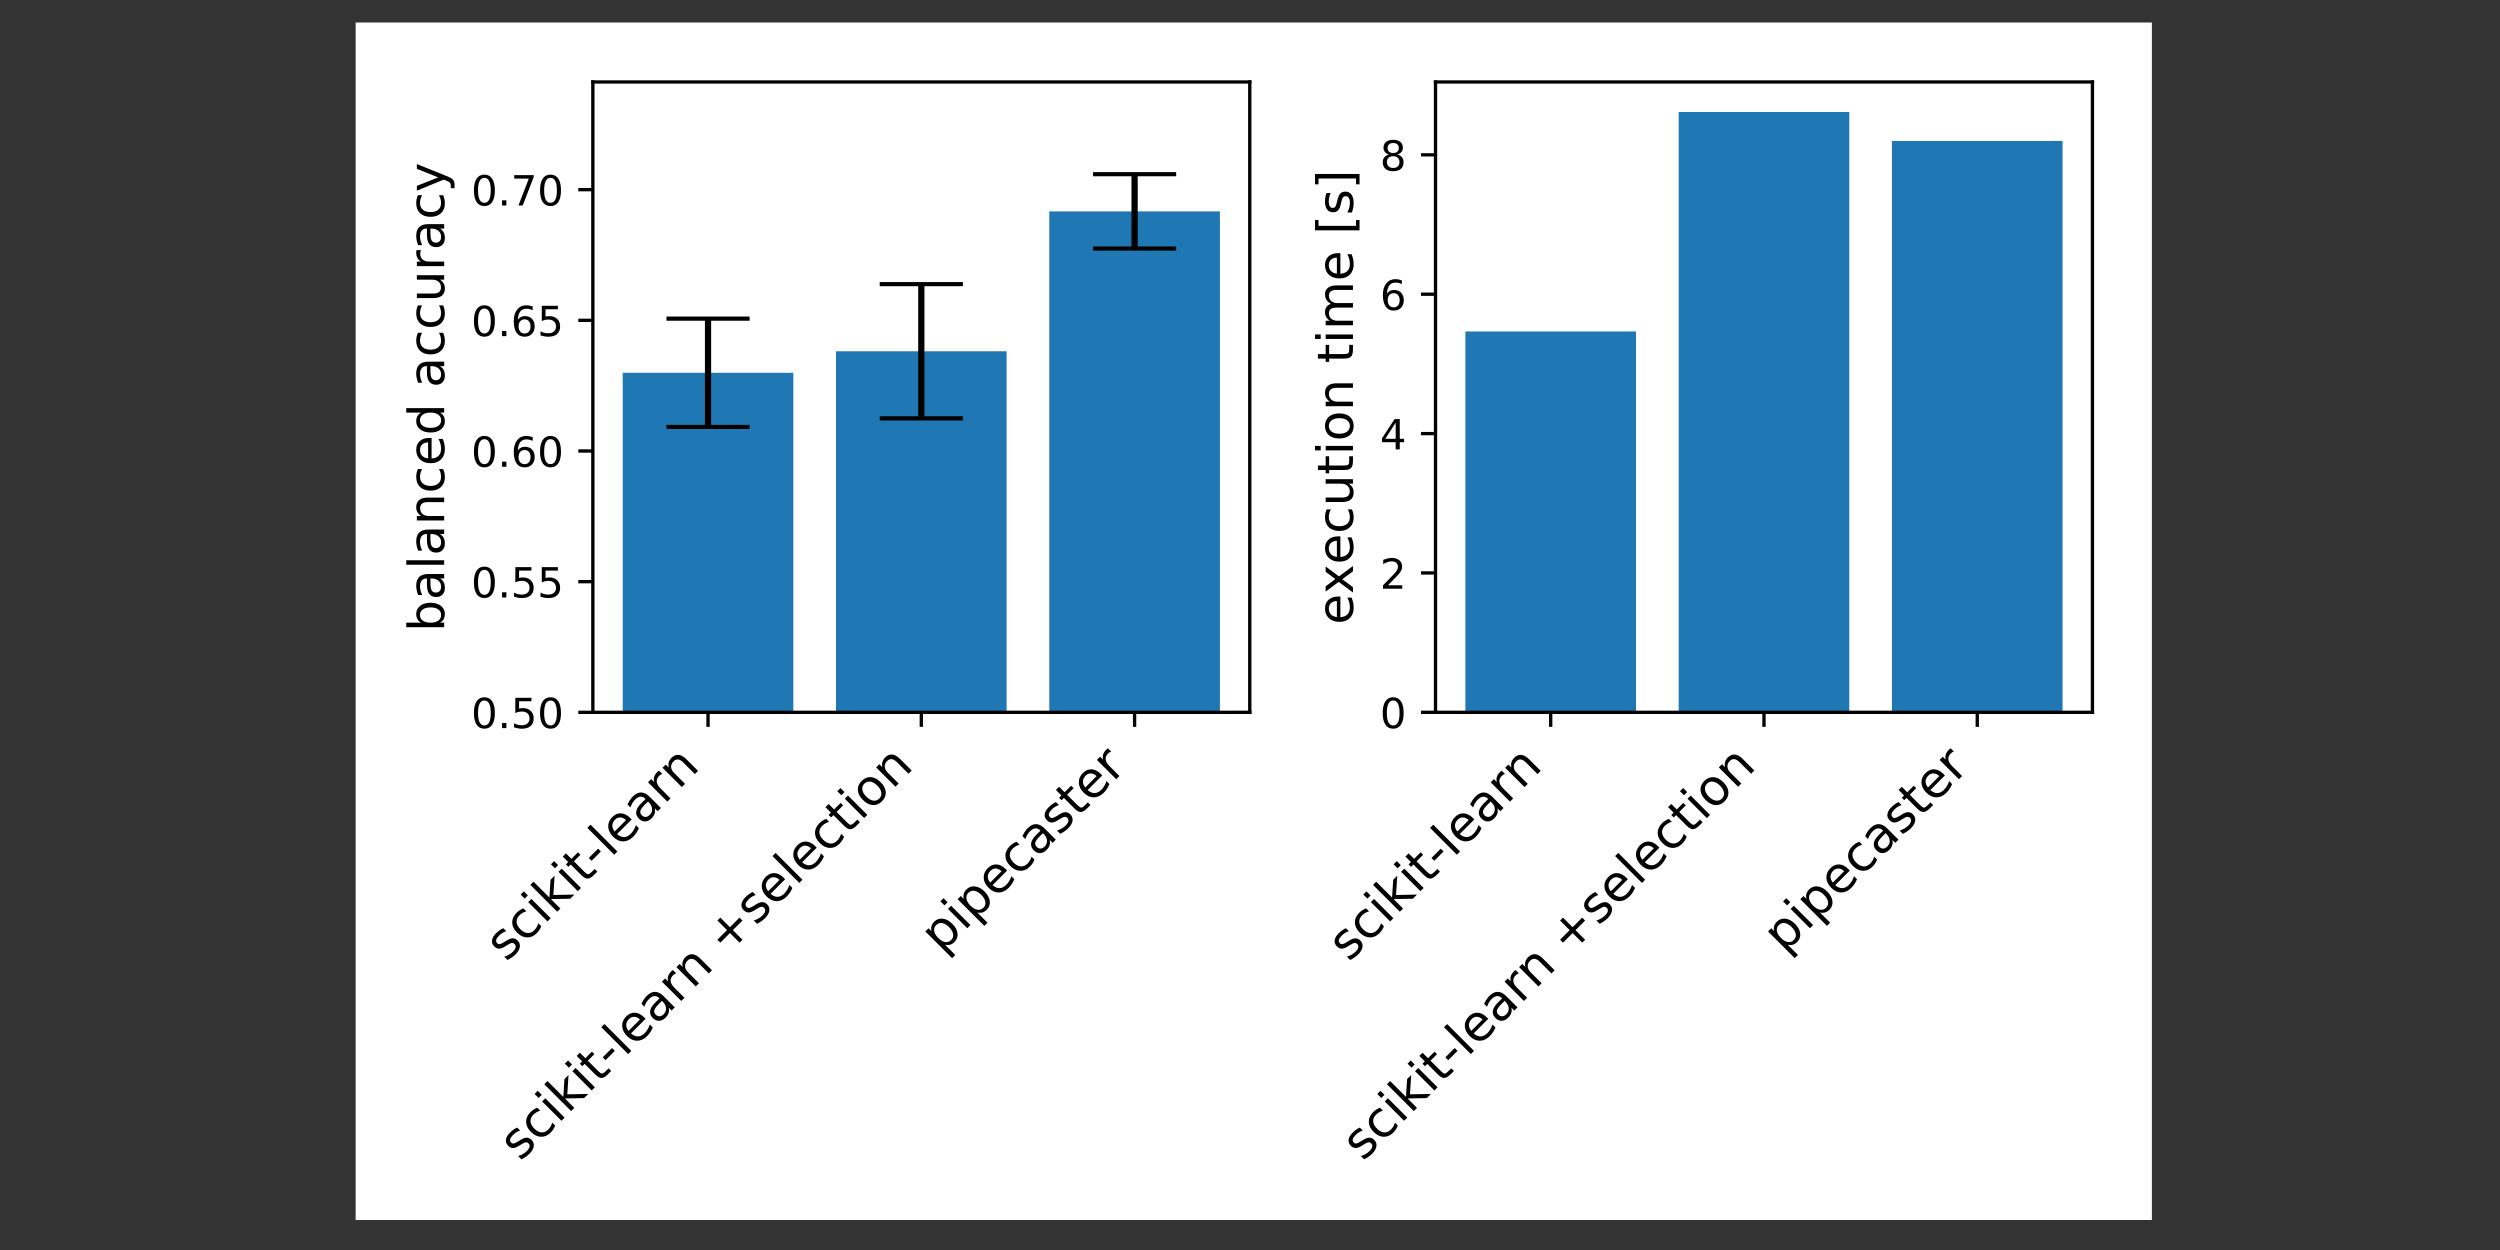 <?xml version="1.0" encoding="UTF-8" standalone="no"?>
<svg
   xmlns:dc="http://purl.org/dc/elements/1.1/"
   xmlns:cc="http://creativecommons.org/ns#"
   xmlns:rdf="http://www.w3.org/1999/02/22-rdf-syntax-ns#"
   xmlns:svg="http://www.w3.org/2000/svg"
   xmlns="http://www.w3.org/2000/svg"
   xmlns:xlink="http://www.w3.org/1999/xlink"
   xmlns:sodipodi="http://sodipodi.sourceforge.net/DTD/sodipodi-0.dtd"
   xmlns:inkscape="http://www.inkscape.org/namespaces/inkscape"
   height="2in"
   version="1.1"
   viewBox="0 0 288 144"
   width="4in"
   id="svg5207"
   sodipodi:docname="performance_comparison.svg"
   inkscape:version="1.0.2 (e86c8708, 2021-01-15)">
  <rect x="0" y="0" width="288" height="144" fill="#333333" stroke="none"/>
  <sodipodi:namedview
     pagecolor="#ffffff"
     bordercolor="#666666"
     borderopacity="1"
     objecttolerance="10"
     gridtolerance="10"
     guidetolerance="10"
     inkscape:pageopacity="0"
     inkscape:pageshadow="2"
     inkscape:window-width="1652"
     inkscape:window-height="757"
     id="namedview5209"
     showgrid="false"
     units="in"
     inkscape:document-units="in"
     inkscape:zoom="1.4461806"
     inkscape:cx="288"
     inkscape:cy="192"
     inkscape:window-x="0"
     inkscape:window-y="23"
     inkscape:window-maximized="0"
     inkscape:current-layer="svg5207" />
  <defs
     id="defs4602">
    <style
       type="text/css"
       id="style4600">
*{stroke-linecap:butt;stroke-linejoin:round;}
  </style>
  </defs>
  <g
     id="figure_1"
     transform="matrix(0.479,0,0,0.479,40.97,2.593)">
    <g
       id="patch_1">
      <path
         d="M 0,288 H 432 V 0 H 0 Z"
         style="fill:#ffffff"
         id="path4604" />
    </g>
    <g
       id="axes_1">
      <g
         id="patch_2">
        <path
           d="M 57.05,165.902 H 215.037 V 14.3 H 57.05 Z"
           style="fill:#ffffff"
           id="path4607" />
      </g>
      <g
         id="patch_3">
        <path
           clip-path="url(#p3adee98c08)"
           d="m 64.231,480.147 h 41.036 V 84.238 H 64.231 Z"
           style="fill:#1f77b4"
           id="path4610" />
      </g>
      <g
         id="patch_4">
        <path
           clip-path="url(#p3adee98c08)"
           d="m 115.526,480.147 h 41.036 V 79.061 h -41.036 z"
           style="fill:#1f77b4"
           id="path4613" />
      </g>
      <g
         id="patch_5">
        <path
           clip-path="url(#p3adee98c08)"
           d="m 166.821,480.147 h 41.036 V 45.421 h -41.036 z"
           style="fill:#1f77b4"
           id="path4616" />
      </g>
      <g
         id="matplotlib.axis_1">
        <g
           id="xtick_1">
          <g
             id="line2d_1">
            <defs
               id="defs4620">
              <path
                 d="M 0,0 V 3.5"
                 id="ma975ae0f17"
                 style="stroke:#000000;stroke-width:0.8" />
            </defs>
            <g
               id="g4624">
              <use
                 style="stroke:#000000;stroke-width:0.8"
                 x="84.749"
                 xlink:href="#ma975ae0f17"
                 y="165.902"
                 id="use4622"
                 width="100%"
                 height="100%" />
            </g>
          </g>
          <g
             id="text_1">
            <!-- scikit-learn -->
            <defs
               id="defs4638">
              <path
                 d="m 44.281,53.078 v -8.5 Q 40.484,46.531 36.375,47.5 q -4.094,0.984 -8.5,0.984 -6.688,0 -10.031,-2.047 Q 14.5,44.391 14.5,40.281 q 0,-3.125 2.391,-4.906 2.391,-1.781 9.625,-3.391 l 3.078,-0.688 Q 39.156,29.25 43.188,25.516 47.219,21.781 47.219,15.094 q 0,-7.625 -6.031,-12.078 -6.031,-4.438 -16.578,-4.438 -4.391,0 -9.156,0.859 Q 10.688,0.297 5.422,2 v 9.281 q 4.984,-2.594 9.812,-3.891 4.828,-1.281 9.578,-1.281 6.344,0 9.75,2.172 3.422,2.172 3.422,6.125 0,3.656 -2.469,5.609 -2.453,1.953 -10.812,3.766 l -3.125,0.734 q -8.344,1.75 -12.062,5.391 -3.703,3.641 -3.703,9.984 0,7.719 5.469,11.906 Q 16.75,56 26.812,56 q 4.969,0 9.359,-0.734 4.406,-0.719 8.109,-2.188 z"
                 id="DejaVuSans-115" />
              <path
                 d="M 48.781,52.594 V 44.188 q -3.812,2.109 -7.641,3.156 -3.828,1.047 -7.734,1.047 -8.75,0 -13.594,-5.547 -4.828,-5.531 -4.828,-15.547 0,-10.016 4.828,-15.562 4.844,-5.531 13.594,-5.531 3.906,0 7.734,1.047 3.828,1.047 7.641,3.156 v -8.312 q -3.766,-1.75 -7.797,-2.625 -4.016,-0.891 -8.562,-0.891 -12.359,0 -19.641,7.766 -7.266,7.766 -7.266,20.953 0,13.375 7.344,21.031 Q 20.219,56 33.016,56 q 4.141,0 8.094,-0.859 3.953,-0.844 7.672,-2.547 z"
                 id="DejaVuSans-99" />
              <path
                 d="M 9.422,54.688 H 18.406 V 0 H 9.422 Z m 0,21.297 H 18.406 V 64.594 H 9.422 Z"
                 id="DejaVuSans-105" />
              <path
                 d="m 9.078,75.984 h 9.031 v -44.875 l 26.812,23.578 h 11.469 l -29,-25.578 L 57.625,0 H 45.906 L 18.109,26.703 V 0 h -9.031 z"
                 id="DejaVuSans-107" />
              <path
                 d="M 18.312,70.219 V 54.688 h 18.5 v -6.984 h -18.5 v -29.688 q 0,-6.688 1.828,-8.594 1.828,-1.906 7.453,-1.906 H 36.812 V 0 H 27.594 Q 17.188,0 13.234,3.875 9.281,7.766 9.281,18.016 v 29.688 H 2.688 V 54.688 h 6.594 v 15.531 z"
                 id="DejaVuSans-116" />
              <path
                 d="m 4.891,31.391 h 26.312 v -8 h -26.312 z"
                 id="DejaVuSans-45" />
              <path
                 d="M 9.422,75.984 H 18.406 V 0 H 9.422 Z"
                 id="DejaVuSans-108" />
              <path
                 d="m 56.203,29.594 v -4.391 h -41.312 q 0.594,-9.281 5.594,-14.141 5,-4.859 13.938,-4.859 5.172,0 10.031,1.266 4.859,1.266 9.656,3.812 v -8.5 q -4.844,-2.047 -9.922,-3.125 -5.078,-1.078 -10.297,-1.078 -13.094,0 -20.734,7.609 -7.641,7.625 -7.641,20.625 0,13.422 7.25,21.297 Q 20.016,56 32.328,56 q 11.031,0 17.453,-7.109 6.422,-7.094 6.422,-19.297 z m -8.984,2.641 q -0.094,7.359 -4.125,11.75 -4.031,4.406 -10.672,4.406 -7.516,0 -12.031,-4.25 -4.516,-4.25 -5.203,-11.969 z"
                 id="DejaVuSans-101" />
              <path
                 d="m 34.281,27.484 q -10.891,0 -15.094,-2.484 -4.203,-2.484 -4.203,-8.5 0,-4.781 3.156,-7.594 3.156,-2.797 8.562,-2.797 7.484,0 12,5.297 4.516,5.297 4.516,14.078 v 2 z m 17.922,3.719 V 0 H 43.219 v 8.297 q -3.078,-4.969 -7.672,-7.344 -4.594,-2.375 -11.234,-2.375 -8.391,0 -13.359,4.719 Q 6,8.016 6,15.922 q 0,9.219 6.172,13.906 6.188,4.688 18.438,4.688 H 43.219 v 0.891 q 0,6.203 -4.078,9.594 -4.078,3.391 -11.453,3.391 -4.688,0 -9.141,-1.125 -4.438,-1.125 -8.531,-3.375 v 8.312 q 4.922,1.906 9.562,2.844 Q 24.219,56 28.609,56 q 11.875,0 17.734,-6.156 5.859,-6.141 5.859,-18.641 z"
                 id="DejaVuSans-97" />
              <path
                 d="m 41.109,46.297 q -1.516,0.875 -3.297,1.281 Q 36.031,48 33.891,48 26.266,48 22.188,43.047 18.109,38.094 18.109,28.812 V 0 h -9.031 v 54.688 h 9.031 v -8.5 q 2.844,4.984 7.375,7.391 Q 30.031,56 36.531,56 q 0.922,0 2.047,-0.125 1.125,-0.109 2.484,-0.359 z"
                 id="DejaVuSans-114" />
              <path
                 d="M 54.891,33.016 V 0 H 45.906 v 32.719 q 0,7.766 -3.031,11.609 -3.031,3.859 -9.078,3.859 -7.281,0 -11.484,-4.641 -4.203,-4.625 -4.203,-12.641 V 0 h -9.031 v 54.688 h 9.031 v -8.5 q 3.234,4.938 7.594,7.375 4.375,2.438 10.094,2.438 9.422,0 14.25,-5.828 4.844,-5.828 4.844,-17.156 z"
                 id="DejaVuSans-110" />
            </defs>
            <g
               transform="matrix(0.085,-0.085,-0.085,-0.085,36.24,226.094)"
               id="g4664">
              <use
                 xlink:href="#DejaVuSans-115"
                 id="use4640"
                 x="0"
                 y="0"
                 width="100%"
                 height="100%" />
              <use
                 x="52.1"
                 xlink:href="#DejaVuSans-99"
                 id="use4642"
                 y="0"
                 width="100%"
                 height="100%" />
              <use
                 x="107.08"
                 xlink:href="#DejaVuSans-105"
                 id="use4644"
                 y="0"
                 width="100%"
                 height="100%" />
              <use
                 x="134.863"
                 xlink:href="#DejaVuSans-107"
                 id="use4646"
                 y="0"
                 width="100%"
                 height="100%" />
              <use
                 x="192.773"
                 xlink:href="#DejaVuSans-105"
                 id="use4648"
                 y="0"
                 width="100%"
                 height="100%" />
              <use
                 x="220.557"
                 xlink:href="#DejaVuSans-116"
                 id="use4650"
                 y="0"
                 width="100%"
                 height="100%" />
              <use
                 x="259.766"
                 xlink:href="#DejaVuSans-45"
                 id="use4652"
                 y="0"
                 width="100%"
                 height="100%" />
              <use
                 x="295.85"
                 xlink:href="#DejaVuSans-108"
                 id="use4654"
                 y="0"
                 width="100%"
                 height="100%" />
              <use
                 x="323.633"
                 xlink:href="#DejaVuSans-101"
                 id="use4656"
                 y="0"
                 width="100%"
                 height="100%" />
              <use
                 x="385.156"
                 xlink:href="#DejaVuSans-97"
                 id="use4658"
                 y="0"
                 width="100%"
                 height="100%" />
              <use
                 x="446.436"
                 xlink:href="#DejaVuSans-114"
                 id="use4660"
                 y="0"
                 width="100%"
                 height="100%" />
              <use
                 x="487.533"
                 xlink:href="#DejaVuSans-110"
                 id="use4662"
                 y="0"
                 width="100%"
                 height="100%" />
            </g>
          </g>
        </g>
        <g
           id="xtick_2">
          <g
             id="line2d_2">
            <g
               id="g4670">
              <use
                 style="stroke:#000000;stroke-width:0.8"
                 x="136.044"
                 xlink:href="#ma975ae0f17"
                 y="165.902"
                 id="use4668"
                 width="100%"
                 height="100%" />
            </g>
          </g>
          <g
             id="text_2">
            <!-- scikit-learn +selection -->
            <defs
               id="defs4676">
              <path
                 id="DejaVuSans-32"
                 d="" />
              <path
                 d="M 46,62.703 V 35.5 H 73.188 V 27.203 H 46 V 0 H 37.797 V 27.203 H 10.594 V 35.5 h 27.203 v 27.203 z"
                 id="DejaVuSans-43" />
              <path
                 d="m 30.609,48.391 q -7.219,0 -11.422,-5.641 -4.203,-5.641 -4.203,-15.453 0,-9.812 4.172,-15.453 4.188,-5.641 11.453,-5.641 7.188,0 11.375,5.656 4.203,5.672 4.203,15.438 0,9.719 -4.203,15.406 -4.188,5.688 -11.375,5.688 z m 0,7.609 q 11.719,0 18.406,-7.625 6.703,-7.609 6.703,-21.078 0,-13.422 -6.703,-21.078 -6.688,-7.641 -18.406,-7.641 -11.766,0 -18.438,7.641 -6.656,7.656 -6.656,21.078 0,13.469 6.656,21.078 Q 18.844,56 30.609,56 Z"
                 id="DejaVuSans-111" />
            </defs>
            <g
               transform="matrix(0.085,-0.085,-0.085,-0.085,39.589,274.04)"
               id="g4724">
              <use
                 xlink:href="#DejaVuSans-115"
                 id="use4678"
                 x="0"
                 y="0"
                 width="100%"
                 height="100%" />
              <use
                 x="52.1"
                 xlink:href="#DejaVuSans-99"
                 id="use4680"
                 y="0"
                 width="100%"
                 height="100%" />
              <use
                 x="107.08"
                 xlink:href="#DejaVuSans-105"
                 id="use4682"
                 y="0"
                 width="100%"
                 height="100%" />
              <use
                 x="134.863"
                 xlink:href="#DejaVuSans-107"
                 id="use4684"
                 y="0"
                 width="100%"
                 height="100%" />
              <use
                 x="192.773"
                 xlink:href="#DejaVuSans-105"
                 id="use4686"
                 y="0"
                 width="100%"
                 height="100%" />
              <use
                 x="220.557"
                 xlink:href="#DejaVuSans-116"
                 id="use4688"
                 y="0"
                 width="100%"
                 height="100%" />
              <use
                 x="259.766"
                 xlink:href="#DejaVuSans-45"
                 id="use4690"
                 y="0"
                 width="100%"
                 height="100%" />
              <use
                 x="295.85"
                 xlink:href="#DejaVuSans-108"
                 id="use4692"
                 y="0"
                 width="100%"
                 height="100%" />
              <use
                 x="323.633"
                 xlink:href="#DejaVuSans-101"
                 id="use4694"
                 y="0"
                 width="100%"
                 height="100%" />
              <use
                 x="385.156"
                 xlink:href="#DejaVuSans-97"
                 id="use4696"
                 y="0"
                 width="100%"
                 height="100%" />
              <use
                 x="446.436"
                 xlink:href="#DejaVuSans-114"
                 id="use4698"
                 y="0"
                 width="100%"
                 height="100%" />
              <use
                 x="487.533"
                 xlink:href="#DejaVuSans-110"
                 id="use4700"
                 y="0"
                 width="100%"
                 height="100%" />
              <use
                 x="550.912"
                 xlink:href="#DejaVuSans-32"
                 id="use4702"
                 y="0"
                 width="100%"
                 height="100%" />
              <use
                 x="582.699"
                 xlink:href="#DejaVuSans-43"
                 id="use4704"
                 y="0"
                 width="100%"
                 height="100%" />
              <use
                 x="666.488"
                 xlink:href="#DejaVuSans-115"
                 id="use4706"
                 y="0"
                 width="100%"
                 height="100%" />
              <use
                 x="718.588"
                 xlink:href="#DejaVuSans-101"
                 id="use4708"
                 y="0"
                 width="100%"
                 height="100%" />
              <use
                 x="780.111"
                 xlink:href="#DejaVuSans-108"
                 id="use4710"
                 y="0"
                 width="100%"
                 height="100%" />
              <use
                 x="807.895"
                 xlink:href="#DejaVuSans-101"
                 id="use4712"
                 y="0"
                 width="100%"
                 height="100%" />
              <use
                 x="869.418"
                 xlink:href="#DejaVuSans-99"
                 id="use4714"
                 y="0"
                 width="100%"
                 height="100%" />
              <use
                 x="924.398"
                 xlink:href="#DejaVuSans-116"
                 id="use4716"
                 y="0"
                 width="100%"
                 height="100%" />
              <use
                 x="963.607"
                 xlink:href="#DejaVuSans-105"
                 id="use4718"
                 y="0"
                 width="100%"
                 height="100%" />
              <use
                 x="991.391"
                 xlink:href="#DejaVuSans-111"
                 id="use4720"
                 y="0"
                 width="100%"
                 height="100%" />
              <use
                 x="1052.572"
                 xlink:href="#DejaVuSans-110"
                 id="use4722"
                 y="0"
                 width="100%"
                 height="100%" />
            </g>
          </g>
        </g>
        <g
           id="xtick_3">
          <g
             id="line2d_3">
            <g
               id="g4730">
              <use
                 style="stroke:#000000;stroke-width:0.8"
                 x="187.338"
                 xlink:href="#ma975ae0f17"
                 y="165.902"
                 id="use4728"
                 width="100%"
                 height="100%" />
            </g>
          </g>
          <g
             id="text_3">
            <!-- pipecaster -->
            <defs
               id="defs4734">
              <path
                 d="m 18.109,8.203 v -29 H 9.078 V 54.688 h 9.031 v -8.297 q 2.844,4.875 7.156,7.234 Q 29.594,56 35.594,56 q 9.969,0 16.188,-7.906 6.234,-7.906 6.234,-20.797 0,-12.891 -6.234,-20.812 -6.219,-7.906 -16.188,-7.906 -6,0 -10.328,2.375 -4.312,2.375 -7.156,7.25 z M 48.688,27.297 q 0,9.906 -4.078,15.547 -4.078,5.641 -11.203,5.641 -7.141,0 -11.219,-5.641 -4.078,-5.641 -4.078,-15.547 0,-9.906 4.078,-15.547 4.078,-5.641 11.219,-5.641 7.125,0 11.203,5.641 4.078,5.641 4.078,15.547 z"
                 id="DejaVuSans-112" />
            </defs>
            <g
               transform="matrix(0.085,-0.085,-0.085,-0.085,140.9,224.023)"
               id="g4756">
              <use
                 xlink:href="#DejaVuSans-112"
                 id="use4736"
                 x="0"
                 y="0"
                 width="100%"
                 height="100%" />
              <use
                 x="63.477"
                 xlink:href="#DejaVuSans-105"
                 id="use4738"
                 y="0"
                 width="100%"
                 height="100%" />
              <use
                 x="91.26"
                 xlink:href="#DejaVuSans-112"
                 id="use4740"
                 y="0"
                 width="100%"
                 height="100%" />
              <use
                 x="154.736"
                 xlink:href="#DejaVuSans-101"
                 id="use4742"
                 y="0"
                 width="100%"
                 height="100%" />
              <use
                 x="216.26"
                 xlink:href="#DejaVuSans-99"
                 id="use4744"
                 y="0"
                 width="100%"
                 height="100%" />
              <use
                 x="271.24"
                 xlink:href="#DejaVuSans-97"
                 id="use4746"
                 y="0"
                 width="100%"
                 height="100%" />
              <use
                 x="332.52"
                 xlink:href="#DejaVuSans-115"
                 id="use4748"
                 y="0"
                 width="100%"
                 height="100%" />
              <use
                 x="384.619"
                 xlink:href="#DejaVuSans-116"
                 id="use4750"
                 y="0"
                 width="100%"
                 height="100%" />
              <use
                 x="423.828"
                 xlink:href="#DejaVuSans-101"
                 id="use4752"
                 y="0"
                 width="100%"
                 height="100%" />
              <use
                 x="485.352"
                 xlink:href="#DejaVuSans-114"
                 id="use4754"
                 y="0"
                 width="100%"
                 height="100%" />
            </g>
          </g>
        </g>
      </g>
      <g
         id="matplotlib.axis_2">
        <g
           id="ytick_1">
          <g
             id="line2d_4">
            <defs
               id="defs4762">
              <path
                 d="M 0,0 H -3.5"
                 id="m0a2420c4f1"
                 style="stroke:#000000;stroke-width:0.8" />
            </defs>
            <g
               id="g4766">
              <use
                 style="stroke:#000000;stroke-width:0.8"
                 x="57.05"
                 xlink:href="#m0a2420c4f1"
                 y="165.902"
                 id="use4764"
                 width="100%"
                 height="100%" />
            </g>
          </g>
          <g
             id="text_4">
            <!-- 0.50 -->
            <defs
               id="defs4772">
              <path
                 d="m 31.781,66.406 q -7.609,0 -11.453,-7.5 Q 16.5,51.422 16.5,36.375 q 0,-14.984 3.828,-22.484 3.844,-7.5 11.453,-7.5 7.672,0 11.5,7.5 3.844,7.5 3.844,22.484 0,15.047 -3.844,22.531 -3.828,7.5 -11.5,7.5 z m 0,7.812 q 12.266,0 18.734,-9.703 6.469,-9.688 6.469,-28.141 0,-18.406 -6.469,-28.109 -6.469,-9.688 -18.734,-9.688 -12.25,0 -18.719,9.688 Q 6.594,17.969 6.594,36.375 q 0,18.453 6.469,28.141 6.469,9.703 18.719,9.703 z"
                 id="DejaVuSans-48" />
              <path
                 d="M 10.688,12.406 H 21 V 0 H 10.688 Z"
                 id="DejaVuSans-46" />
              <path
                 d="m 10.797,72.906 h 38.719 v -8.312 h -29.688 V 46.734 q 2.141,0.734 4.281,1.094 2.156,0.359 4.312,0.359 Q 40.625,48.188 47.75,41.5 54.891,34.812 54.891,23.391 54.891,11.625 47.562,5.094 40.234,-1.422 26.906,-1.422 q -4.594,0 -9.359,0.781 -4.75,0.781 -9.828,2.344 V 11.625 q 4.391,-2.391 9.078,-3.562 4.688,-1.172 9.906,-1.172 8.453,0 13.375,4.438 4.938,4.438 4.938,12.062 0,7.609 -4.938,12.047 -4.922,4.453 -13.375,4.453 -3.953,0 -7.891,-0.875 -3.922,-0.875 -8.016,-2.734 z"
                 id="DejaVuSans-53" />
            </defs>
            <g
               transform="matrix(0.1,0,0,-0.1,27.784,169.701)"
               id="g4782">
              <use
                 xlink:href="#DejaVuSans-48"
                 id="use4774"
                 x="0"
                 y="0"
                 width="100%"
                 height="100%" />
              <use
                 x="63.623"
                 xlink:href="#DejaVuSans-46"
                 id="use4776"
                 y="0"
                 width="100%"
                 height="100%" />
              <use
                 x="95.41"
                 xlink:href="#DejaVuSans-53"
                 id="use4778"
                 y="0"
                 width="100%"
                 height="100%" />
              <use
                 x="159.033"
                 xlink:href="#DejaVuSans-48"
                 id="use4780"
                 y="0"
                 width="100%"
                 height="100%" />
            </g>
          </g>
        </g>
        <g
           id="ytick_2">
          <g
             id="line2d_5">
            <g
               id="g4788">
              <use
                 style="stroke:#000000;stroke-width:0.8"
                 x="57.05"
                 xlink:href="#m0a2420c4f1"
                 y="134.477"
                 id="use4786"
                 width="100%"
                 height="100%" />
            </g>
          </g>
          <g
             id="text_5">
            <!-- 0.55 -->
            <g
               transform="matrix(0.1,0,0,-0.1,27.784,138.276)"
               id="g4799">
              <use
                 xlink:href="#DejaVuSans-48"
                 id="use4791"
                 x="0"
                 y="0"
                 width="100%"
                 height="100%" />
              <use
                 x="63.623"
                 xlink:href="#DejaVuSans-46"
                 id="use4793"
                 y="0"
                 width="100%"
                 height="100%" />
              <use
                 x="95.41"
                 xlink:href="#DejaVuSans-53"
                 id="use4795"
                 y="0"
                 width="100%"
                 height="100%" />
              <use
                 x="159.033"
                 xlink:href="#DejaVuSans-53"
                 id="use4797"
                 y="0"
                 width="100%"
                 height="100%" />
            </g>
          </g>
        </g>
        <g
           id="ytick_3">
          <g
             id="line2d_6">
            <g
               id="g4805">
              <use
                 style="stroke:#000000;stroke-width:0.8"
                 x="57.05"
                 xlink:href="#m0a2420c4f1"
                 y="103.053"
                 id="use4803"
                 width="100%"
                 height="100%" />
            </g>
          </g>
          <g
             id="text_6">
            <!-- 0.60 -->
            <defs
               id="defs4809">
              <path
                 d="m 33.016,40.375 q -6.641,0 -10.531,-4.547 -3.875,-4.531 -3.875,-12.438 0,-7.859 3.875,-12.438 3.891,-4.562 10.531,-4.562 6.641,0 10.516,4.562 3.875,4.578 3.875,12.438 0,7.906 -3.875,12.438 Q 39.656,40.375 33.016,40.375 Z M 52.594,71.297 V 62.312 q -3.719,1.75 -7.5,2.672 -3.781,0.938 -7.5,0.938 -9.766,0 -14.922,-6.594 -5.141,-6.594 -5.875,-19.922 2.875,4.25 7.219,6.516 4.359,2.266 9.578,2.266 10.984,0 17.359,-6.672 6.375,-6.656 6.375,-18.125 0,-11.234 -6.641,-18.031 -6.641,-6.781 -17.672,-6.781 -12.656,0 -19.344,9.688 -6.688,9.703 -6.688,28.109 0,17.281 8.203,27.562 8.203,10.281 22.016,10.281 3.719,0 7.5,-0.734 3.781,-0.734 7.891,-2.188 z"
                 id="DejaVuSans-54" />
            </defs>
            <g
               transform="matrix(0.1,0,0,-0.1,27.784,106.852)"
               id="g4819">
              <use
                 xlink:href="#DejaVuSans-48"
                 id="use4811"
                 x="0"
                 y="0"
                 width="100%"
                 height="100%" />
              <use
                 x="63.623"
                 xlink:href="#DejaVuSans-46"
                 id="use4813"
                 y="0"
                 width="100%"
                 height="100%" />
              <use
                 x="95.41"
                 xlink:href="#DejaVuSans-54"
                 id="use4815"
                 y="0"
                 width="100%"
                 height="100%" />
              <use
                 x="159.033"
                 xlink:href="#DejaVuSans-48"
                 id="use4817"
                 y="0"
                 width="100%"
                 height="100%" />
            </g>
          </g>
        </g>
        <g
           id="ytick_4">
          <g
             id="line2d_7">
            <g
               id="g4825">
              <use
                 style="stroke:#000000;stroke-width:0.8"
                 x="57.05"
                 xlink:href="#m0a2420c4f1"
                 y="71.628"
                 id="use4823"
                 width="100%"
                 height="100%" />
            </g>
          </g>
          <g
             id="text_7">
            <!-- 0.65 -->
            <g
               transform="matrix(0.1,0,0,-0.1,27.784,75.428)"
               id="g4836">
              <use
                 xlink:href="#DejaVuSans-48"
                 id="use4828"
                 x="0"
                 y="0"
                 width="100%"
                 height="100%" />
              <use
                 x="63.623"
                 xlink:href="#DejaVuSans-46"
                 id="use4830"
                 y="0"
                 width="100%"
                 height="100%" />
              <use
                 x="95.41"
                 xlink:href="#DejaVuSans-54"
                 id="use4832"
                 y="0"
                 width="100%"
                 height="100%" />
              <use
                 x="159.033"
                 xlink:href="#DejaVuSans-53"
                 id="use4834"
                 y="0"
                 width="100%"
                 height="100%" />
            </g>
          </g>
        </g>
        <g
           id="ytick_5">
          <g
             id="line2d_8">
            <g
               id="g4842">
              <use
                 style="stroke:#000000;stroke-width:0.8"
                 x="57.05"
                 xlink:href="#m0a2420c4f1"
                 y="40.204"
                 id="use4840"
                 width="100%"
                 height="100%" />
            </g>
          </g>
          <g
             id="text_8">
            <!-- 0.70 -->
            <defs
               id="defs4846">
              <path
                 d="m 8.203,72.906 h 46.875 V 68.703 L 28.609,0 H 18.312 L 43.219,64.594 H 8.203 Z"
                 id="DejaVuSans-55" />
            </defs>
            <g
               transform="matrix(0.1,0,0,-0.1,27.784,44.003)"
               id="g4856">
              <use
                 xlink:href="#DejaVuSans-48"
                 id="use4848"
                 x="0"
                 y="0"
                 width="100%"
                 height="100%" />
              <use
                 x="63.623"
                 xlink:href="#DejaVuSans-46"
                 id="use4850"
                 y="0"
                 width="100%"
                 height="100%" />
              <use
                 x="95.41"
                 xlink:href="#DejaVuSans-55"
                 id="use4852"
                 y="0"
                 width="100%"
                 height="100%" />
              <use
                 x="159.033"
                 xlink:href="#DejaVuSans-48"
                 id="use4854"
                 y="0"
                 width="100%"
                 height="100%" />
            </g>
          </g>
        </g>
        <g
           id="text_9">
          <!-- balanced accuracy -->
          <defs
             id="defs4864">
            <path
               d="m 48.688,27.297 q 0,9.906 -4.078,15.547 -4.078,5.641 -11.203,5.641 -7.141,0 -11.219,-5.641 -4.078,-5.641 -4.078,-15.547 0,-9.906 4.078,-15.547 4.078,-5.641 11.219,-5.641 7.125,0 11.203,5.641 4.078,5.641 4.078,15.547 z m -30.578,19.094 q 2.844,4.875 7.156,7.234 Q 29.594,56 35.594,56 q 9.969,0 16.188,-7.906 6.234,-7.906 6.234,-20.797 0,-12.891 -6.234,-20.812 -6.219,-7.906 -16.188,-7.906 -6,0 -10.328,2.375 -4.312,2.375 -7.156,7.25 V 0 h -9.031 v 75.984 h 9.031 z"
               id="DejaVuSans-98" />
            <path
               d="m 45.406,46.391 v 29.594 h 8.984 V 0 H 45.406 v 8.203 q -2.828,-4.875 -7.156,-7.25 -4.312,-2.375 -10.375,-2.375 -9.906,0 -16.141,7.906 -6.219,7.922 -6.219,20.812 0,12.891 6.219,20.797 Q 17.969,56 27.875,56 q 6.062,0 10.375,-2.375 4.328,-2.359 7.156,-7.234 z M 14.797,27.297 q 0,-9.906 4.078,-15.547 4.078,-5.641 11.203,-5.641 7.125,0 11.219,5.641 4.109,5.641 4.109,15.547 0,9.906 -4.109,15.547 -4.094,5.641 -11.219,5.641 -7.125,0 -11.203,-5.641 -4.078,-5.641 -4.078,-15.547 z"
               id="DejaVuSans-100" />
            <path
               d="M 8.5,21.578 V 54.688 h 8.984 V 21.922 q 0,-7.766 3.016,-11.656 3.031,-3.875 9.094,-3.875 7.266,0 11.484,4.641 4.234,4.641 4.234,12.656 v 31 h 8.984 V 0 H 45.312 V 8.406 Q 42.047,3.422 37.719,1 33.406,-1.422 27.688,-1.422 18.266,-1.422 13.375,4.438 8.5,10.297 8.5,21.578 Z M 31.109,56 Z"
               id="DejaVuSans-117" />
            <path
               d="M 32.172,-5.078 Q 28.375,-14.844 24.75,-17.812 q -3.609,-2.984 -9.656,-2.984 h -7.188 v 7.516 h 5.281 q 3.703,0 5.75,1.766 2.062,1.75 4.547,8.297 L 25.094,0.875 2.984,54.688 H 12.5 L 29.594,11.922 46.688,54.688 h 9.516 z"
               id="DejaVuSans-121" />
          </defs>
          <g
             transform="matrix(0,-0.12,-0.12,0,21.289,146.511)"
             id="g4900">
            <use
               xlink:href="#DejaVuSans-98"
               id="use4866"
               x="0"
               y="0"
               width="100%"
               height="100%" />
            <use
               x="63.477"
               xlink:href="#DejaVuSans-97"
               id="use4868"
               y="0"
               width="100%"
               height="100%" />
            <use
               x="124.756"
               xlink:href="#DejaVuSans-108"
               id="use4870"
               y="0"
               width="100%"
               height="100%" />
            <use
               x="152.539"
               xlink:href="#DejaVuSans-97"
               id="use4872"
               y="0"
               width="100%"
               height="100%" />
            <use
               x="213.818"
               xlink:href="#DejaVuSans-110"
               id="use4874"
               y="0"
               width="100%"
               height="100%" />
            <use
               x="277.197"
               xlink:href="#DejaVuSans-99"
               id="use4876"
               y="0"
               width="100%"
               height="100%" />
            <use
               x="332.178"
               xlink:href="#DejaVuSans-101"
               id="use4878"
               y="0"
               width="100%"
               height="100%" />
            <use
               x="393.701"
               xlink:href="#DejaVuSans-100"
               id="use4880"
               y="0"
               width="100%"
               height="100%" />
            <use
               x="457.178"
               xlink:href="#DejaVuSans-32"
               id="use4882"
               y="0"
               width="100%"
               height="100%" />
            <use
               x="488.965"
               xlink:href="#DejaVuSans-97"
               id="use4884"
               y="0"
               width="100%"
               height="100%" />
            <use
               x="550.244"
               xlink:href="#DejaVuSans-99"
               id="use4886"
               y="0"
               width="100%"
               height="100%" />
            <use
               x="605.225"
               xlink:href="#DejaVuSans-99"
               id="use4888"
               y="0"
               width="100%"
               height="100%" />
            <use
               x="660.205"
               xlink:href="#DejaVuSans-117"
               id="use4890"
               y="0"
               width="100%"
               height="100%" />
            <use
               x="723.584"
               xlink:href="#DejaVuSans-114"
               id="use4892"
               y="0"
               width="100%"
               height="100%" />
            <use
               x="764.697"
               xlink:href="#DejaVuSans-97"
               id="use4894"
               y="0"
               width="100%"
               height="100%" />
            <use
               x="825.977"
               xlink:href="#DejaVuSans-99"
               id="use4896"
               y="0"
               width="100%"
               height="100%" />
            <use
               x="880.957"
               xlink:href="#DejaVuSans-121"
               id="use4898"
               y="0"
               width="100%"
               height="100%" />
          </g>
        </g>
      </g>
      <g
         id="LineCollection_1">
        <path
           clip-path="url(#p3adee98c08)"
           d="M 84.749,97.261 V 71.216"
           style="fill:none;stroke:#000000;stroke-width:1.5"
           id="path4904" />
        <path
           clip-path="url(#p3adee98c08)"
           d="M 136.044,95.202 V 62.92"
           style="fill:none;stroke:#000000;stroke-width:1.5"
           id="path4906" />
        <path
           clip-path="url(#p3adee98c08)"
           d="M 187.338,54.359 V 36.483"
           style="fill:none;stroke:#000000;stroke-width:1.5"
           id="path4908" />
      </g>
      <g
         id="line2d_9">
        <defs
           id="defs4912">
          <path
             d="M 10,0 H -10"
             id="mc28b54969d"
             style="stroke:#000000" />
        </defs>
        <g
           clip-path="url(#p3adee98c08)"
           id="g4920">
          <use
             style="stroke:#000000"
             x="84.749"
             xlink:href="#mc28b54969d"
             y="97.261"
             id="use4914"
             width="100%"
             height="100%" />
          <use
             style="stroke:#000000"
             x="136.044"
             xlink:href="#mc28b54969d"
             y="95.202"
             id="use4916"
             width="100%"
             height="100%" />
          <use
             style="stroke:#000000"
             x="187.338"
             xlink:href="#mc28b54969d"
             y="54.359"
             id="use4918"
             width="100%"
             height="100%" />
        </g>
      </g>
      <g
         id="line2d_10">
        <g
           clip-path="url(#p3adee98c08)"
           id="g4929">
          <use
             style="stroke:#000000"
             x="84.749"
             xlink:href="#mc28b54969d"
             y="71.216"
             id="use4923"
             width="100%"
             height="100%" />
          <use
             style="stroke:#000000"
             x="136.044"
             xlink:href="#mc28b54969d"
             y="62.92"
             id="use4925"
             width="100%"
             height="100%" />
          <use
             style="stroke:#000000"
             x="187.338"
             xlink:href="#mc28b54969d"
             y="36.483"
             id="use4927"
             width="100%"
             height="100%" />
        </g>
      </g>
      <g
         id="patch_6">
        <path
           d="M 57.05,165.902 V 14.3"
           style="fill:none;stroke:#000000;stroke-width:0.8;stroke-linecap:square;stroke-linejoin:miter"
           id="path4932" />
      </g>
      <g
         id="patch_7">
        <path
           d="M 215.037,165.902 V 14.3"
           style="fill:none;stroke:#000000;stroke-width:0.8;stroke-linecap:square;stroke-linejoin:miter"
           id="path4935" />
      </g>
      <g
         id="patch_8">
        <path
           d="M 57.05,165.902 H 215.037"
           style="fill:none;stroke:#000000;stroke-width:0.8;stroke-linecap:square;stroke-linejoin:miter"
           id="path4938" />
      </g>
      <g
         id="patch_9">
        <path
           d="M 57.05,14.3 H 215.037"
           style="fill:none;stroke:#000000;stroke-width:0.8;stroke-linecap:square;stroke-linejoin:miter"
           id="path4941" />
      </g>
    </g>
    <g
       id="axes_2">
      <g
         id="patch_10">
        <path
           d="M 259.712,165.902 H 417.7 V 14.3 H 259.712 Z"
           style="fill:#ffffff"
           id="path4945" />
      </g>
      <g
         id="patch_11">
        <path
           clip-path="url(#pdb3d226064)"
           d="m 266.894,165.902 h 41.036 V 74.312 h -41.036 z"
           style="fill:#1f77b4"
           id="path4948" />
      </g>
      <g
         id="patch_12">
        <path
           clip-path="url(#pdb3d226064)"
           d="m 318.188,165.902 h 41.036 V 21.519 h -41.036 z"
           style="fill:#1f77b4"
           id="path4951" />
      </g>
      <g
         id="patch_13">
        <path
           clip-path="url(#pdb3d226064)"
           d="m 369.483,165.902 h 41.036 V 28.478 h -41.036 z"
           style="fill:#1f77b4"
           id="path4954" />
      </g>
      <g
         id="matplotlib.axis_3">
        <g
           id="xtick_4">
          <g
             id="line2d_11">
            <g
               id="g4959">
              <use
                 style="stroke:#000000;stroke-width:0.8"
                 x="287.412"
                 xlink:href="#ma975ae0f17"
                 y="165.902"
                 id="use4957"
                 width="100%"
                 height="100%" />
            </g>
          </g>
          <g
             id="text_10">
            <!-- scikit-learn -->
            <g
               transform="matrix(0.085,-0.085,-0.085,-0.085,238.902,226.094)"
               id="g4986">
              <use
                 xlink:href="#DejaVuSans-115"
                 id="use4962"
                 x="0"
                 y="0"
                 width="100%"
                 height="100%" />
              <use
                 x="52.1"
                 xlink:href="#DejaVuSans-99"
                 id="use4964"
                 y="0"
                 width="100%"
                 height="100%" />
              <use
                 x="107.08"
                 xlink:href="#DejaVuSans-105"
                 id="use4966"
                 y="0"
                 width="100%"
                 height="100%" />
              <use
                 x="134.863"
                 xlink:href="#DejaVuSans-107"
                 id="use4968"
                 y="0"
                 width="100%"
                 height="100%" />
              <use
                 x="192.773"
                 xlink:href="#DejaVuSans-105"
                 id="use4970"
                 y="0"
                 width="100%"
                 height="100%" />
              <use
                 x="220.557"
                 xlink:href="#DejaVuSans-116"
                 id="use4972"
                 y="0"
                 width="100%"
                 height="100%" />
              <use
                 x="259.766"
                 xlink:href="#DejaVuSans-45"
                 id="use4974"
                 y="0"
                 width="100%"
                 height="100%" />
              <use
                 x="295.85"
                 xlink:href="#DejaVuSans-108"
                 id="use4976"
                 y="0"
                 width="100%"
                 height="100%" />
              <use
                 x="323.633"
                 xlink:href="#DejaVuSans-101"
                 id="use4978"
                 y="0"
                 width="100%"
                 height="100%" />
              <use
                 x="385.156"
                 xlink:href="#DejaVuSans-97"
                 id="use4980"
                 y="0"
                 width="100%"
                 height="100%" />
              <use
                 x="446.436"
                 xlink:href="#DejaVuSans-114"
                 id="use4982"
                 y="0"
                 width="100%"
                 height="100%" />
              <use
                 x="487.533"
                 xlink:href="#DejaVuSans-110"
                 id="use4984"
                 y="0"
                 width="100%"
                 height="100%" />
            </g>
          </g>
        </g>
        <g
           id="xtick_5">
          <g
             id="line2d_12">
            <g
               id="g4992">
              <use
                 style="stroke:#000000;stroke-width:0.8"
                 x="338.706"
                 xlink:href="#ma975ae0f17"
                 y="165.902"
                 id="use4990"
                 width="100%"
                 height="100%" />
            </g>
          </g>
          <g
             id="text_11">
            <!-- scikit-learn +selection -->
            <g
               transform="matrix(0.085,-0.085,-0.085,-0.085,242.251,274.04)"
               id="g5041">
              <use
                 xlink:href="#DejaVuSans-115"
                 id="use4995"
                 x="0"
                 y="0"
                 width="100%"
                 height="100%" />
              <use
                 x="52.1"
                 xlink:href="#DejaVuSans-99"
                 id="use4997"
                 y="0"
                 width="100%"
                 height="100%" />
              <use
                 x="107.08"
                 xlink:href="#DejaVuSans-105"
                 id="use4999"
                 y="0"
                 width="100%"
                 height="100%" />
              <use
                 x="134.863"
                 xlink:href="#DejaVuSans-107"
                 id="use5001"
                 y="0"
                 width="100%"
                 height="100%" />
              <use
                 x="192.773"
                 xlink:href="#DejaVuSans-105"
                 id="use5003"
                 y="0"
                 width="100%"
                 height="100%" />
              <use
                 x="220.557"
                 xlink:href="#DejaVuSans-116"
                 id="use5005"
                 y="0"
                 width="100%"
                 height="100%" />
              <use
                 x="259.766"
                 xlink:href="#DejaVuSans-45"
                 id="use5007"
                 y="0"
                 width="100%"
                 height="100%" />
              <use
                 x="295.85"
                 xlink:href="#DejaVuSans-108"
                 id="use5009"
                 y="0"
                 width="100%"
                 height="100%" />
              <use
                 x="323.633"
                 xlink:href="#DejaVuSans-101"
                 id="use5011"
                 y="0"
                 width="100%"
                 height="100%" />
              <use
                 x="385.156"
                 xlink:href="#DejaVuSans-97"
                 id="use5013"
                 y="0"
                 width="100%"
                 height="100%" />
              <use
                 x="446.436"
                 xlink:href="#DejaVuSans-114"
                 id="use5015"
                 y="0"
                 width="100%"
                 height="100%" />
              <use
                 x="487.533"
                 xlink:href="#DejaVuSans-110"
                 id="use5017"
                 y="0"
                 width="100%"
                 height="100%" />
              <use
                 x="550.912"
                 xlink:href="#DejaVuSans-32"
                 id="use5019"
                 y="0"
                 width="100%"
                 height="100%" />
              <use
                 x="582.699"
                 xlink:href="#DejaVuSans-43"
                 id="use5021"
                 y="0"
                 width="100%"
                 height="100%" />
              <use
                 x="666.488"
                 xlink:href="#DejaVuSans-115"
                 id="use5023"
                 y="0"
                 width="100%"
                 height="100%" />
              <use
                 x="718.588"
                 xlink:href="#DejaVuSans-101"
                 id="use5025"
                 y="0"
                 width="100%"
                 height="100%" />
              <use
                 x="780.111"
                 xlink:href="#DejaVuSans-108"
                 id="use5027"
                 y="0"
                 width="100%"
                 height="100%" />
              <use
                 x="807.895"
                 xlink:href="#DejaVuSans-101"
                 id="use5029"
                 y="0"
                 width="100%"
                 height="100%" />
              <use
                 x="869.418"
                 xlink:href="#DejaVuSans-99"
                 id="use5031"
                 y="0"
                 width="100%"
                 height="100%" />
              <use
                 x="924.398"
                 xlink:href="#DejaVuSans-116"
                 id="use5033"
                 y="0"
                 width="100%"
                 height="100%" />
              <use
                 x="963.607"
                 xlink:href="#DejaVuSans-105"
                 id="use5035"
                 y="0"
                 width="100%"
                 height="100%" />
              <use
                 x="991.391"
                 xlink:href="#DejaVuSans-111"
                 id="use5037"
                 y="0"
                 width="100%"
                 height="100%" />
              <use
                 x="1052.572"
                 xlink:href="#DejaVuSans-110"
                 id="use5039"
                 y="0"
                 width="100%"
                 height="100%" />
            </g>
          </g>
        </g>
        <g
           id="xtick_6">
          <g
             id="line2d_13">
            <g
               id="g5047">
              <use
                 style="stroke:#000000;stroke-width:0.8"
                 x="390.001"
                 xlink:href="#ma975ae0f17"
                 y="165.902"
                 id="use5045"
                 width="100%"
                 height="100%" />
            </g>
          </g>
          <g
             id="text_12">
            <!-- pipecaster -->
            <g
               transform="matrix(0.085,-0.085,-0.085,-0.085,343.563,224.023)"
               id="g5070">
              <use
                 xlink:href="#DejaVuSans-112"
                 id="use5050"
                 x="0"
                 y="0"
                 width="100%"
                 height="100%" />
              <use
                 x="63.477"
                 xlink:href="#DejaVuSans-105"
                 id="use5052"
                 y="0"
                 width="100%"
                 height="100%" />
              <use
                 x="91.26"
                 xlink:href="#DejaVuSans-112"
                 id="use5054"
                 y="0"
                 width="100%"
                 height="100%" />
              <use
                 x="154.736"
                 xlink:href="#DejaVuSans-101"
                 id="use5056"
                 y="0"
                 width="100%"
                 height="100%" />
              <use
                 x="216.26"
                 xlink:href="#DejaVuSans-99"
                 id="use5058"
                 y="0"
                 width="100%"
                 height="100%" />
              <use
                 x="271.24"
                 xlink:href="#DejaVuSans-97"
                 id="use5060"
                 y="0"
                 width="100%"
                 height="100%" />
              <use
                 x="332.52"
                 xlink:href="#DejaVuSans-115"
                 id="use5062"
                 y="0"
                 width="100%"
                 height="100%" />
              <use
                 x="384.619"
                 xlink:href="#DejaVuSans-116"
                 id="use5064"
                 y="0"
                 width="100%"
                 height="100%" />
              <use
                 x="423.828"
                 xlink:href="#DejaVuSans-101"
                 id="use5066"
                 y="0"
                 width="100%"
                 height="100%" />
              <use
                 x="485.352"
                 xlink:href="#DejaVuSans-114"
                 id="use5068"
                 y="0"
                 width="100%"
                 height="100%" />
            </g>
          </g>
        </g>
      </g>
      <g
         id="matplotlib.axis_4">
        <g
           id="ytick_6">
          <g
             id="line2d_14">
            <g
               id="g5077">
              <use
                 style="stroke:#000000;stroke-width:0.8"
                 x="259.712"
                 xlink:href="#m0a2420c4f1"
                 y="165.902"
                 id="use5075"
                 width="100%"
                 height="100%" />
            </g>
          </g>
          <g
             id="text_13">
            <!-- 0 -->
            <g
               transform="matrix(0.1,0,0,-0.1,246.35,169.701)"
               id="g5082">
              <use
                 xlink:href="#DejaVuSans-48"
                 id="use5080"
                 x="0"
                 y="0"
                 width="100%"
                 height="100%" />
            </g>
          </g>
        </g>
        <g
           id="ytick_7">
          <g
             id="line2d_15">
            <g
               id="g5088">
              <use
                 style="stroke:#000000;stroke-width:0.8"
                 x="259.712"
                 xlink:href="#m0a2420c4f1"
                 y="132.382"
                 id="use5086"
                 width="100%"
                 height="100%" />
            </g>
          </g>
          <g
             id="text_14">
            <!-- 2 -->
            <defs
               id="defs5092">
              <path
                 d="M 19.188,8.297 H 53.609 V 0 H 7.328 v 8.297 q 5.609,5.812 15.297,15.594 9.703,9.797 12.188,12.641 4.734,5.312 6.609,9 1.891,3.688 1.891,7.25 0,5.812 -4.078,9.469 -4.078,3.672 -10.625,3.672 -4.641,0 -9.797,-1.609 -5.141,-1.609 -11,-4.891 v 9.969 Q 13.766,71.781 18.938,73 q 5.188,1.219 9.484,1.219 11.328,0 18.062,-5.672 6.734,-5.656 6.734,-15.125 0,-4.5 -1.688,-8.531 Q 49.859,40.875 45.406,35.406 44.188,33.984 37.641,27.219 31.109,20.453 19.188,8.297 Z"
                 id="DejaVuSans-50" />
            </defs>
            <g
               transform="matrix(0.1,0,0,-0.1,246.35,136.181)"
               id="g5096">
              <use
                 xlink:href="#DejaVuSans-50"
                 id="use5094"
                 x="0"
                 y="0"
                 width="100%"
                 height="100%" />
            </g>
          </g>
        </g>
        <g
           id="ytick_8">
          <g
             id="line2d_16">
            <g
               id="g5102">
              <use
                 style="stroke:#000000;stroke-width:0.8"
                 x="259.712"
                 xlink:href="#m0a2420c4f1"
                 y="98.863"
                 id="use5100"
                 width="100%"
                 height="100%" />
            </g>
          </g>
          <g
             id="text_15">
            <!-- 4 -->
            <defs
               id="defs5106">
              <path
                 d="M 37.797,64.312 12.891,25.391 h 24.906 z m -2.594,8.594 h 12.406 V 25.391 h 10.406 V 17.188 H 47.609 V 0 h -9.812 V 17.188 H 4.891 v 9.516 z"
                 id="DejaVuSans-52" />
            </defs>
            <g
               transform="matrix(0.1,0,0,-0.1,246.35,102.662)"
               id="g5110">
              <use
                 xlink:href="#DejaVuSans-52"
                 id="use5108"
                 x="0"
                 y="0"
                 width="100%"
                 height="100%" />
            </g>
          </g>
        </g>
        <g
           id="ytick_9">
          <g
             id="line2d_17">
            <g
               id="g5116">
              <use
                 style="stroke:#000000;stroke-width:0.8"
                 x="259.712"
                 xlink:href="#m0a2420c4f1"
                 y="65.343"
                 id="use5114"
                 width="100%"
                 height="100%" />
            </g>
          </g>
          <g
             id="text_16">
            <!-- 6 -->
            <g
               transform="matrix(0.1,0,0,-0.1,246.35,69.142)"
               id="g5121">
              <use
                 xlink:href="#DejaVuSans-54"
                 id="use5119"
                 x="0"
                 y="0"
                 width="100%"
                 height="100%" />
            </g>
          </g>
        </g>
        <g
           id="ytick_10">
          <g
             id="line2d_18">
            <g
               id="g5127">
              <use
                 style="stroke:#000000;stroke-width:0.8"
                 x="259.712"
                 xlink:href="#m0a2420c4f1"
                 y="31.824"
                 id="use5125"
                 width="100%"
                 height="100%" />
            </g>
          </g>
          <g
             id="text_17">
            <!-- 8 -->
            <defs
               id="defs5131">
              <path
                 d="m 31.781,34.625 q -7.031,0 -11.062,-3.766 -4.016,-3.766 -4.016,-10.344 0,-6.594 4.016,-10.359 4.031,-3.766 11.062,-3.766 7.031,0 11.078,3.781 4.062,3.797 4.062,10.344 0,6.578 -4.031,10.344 Q 38.875,34.625 31.781,34.625 Z m -9.859,4.188 Q 15.578,40.375 12.031,44.719 8.5,49.078 8.5,55.328 q 0,8.734 6.219,13.812 6.234,5.078 17.062,5.078 10.891,0 17.094,-5.078 6.203,-5.078 6.203,-13.812 0,-6.25 -3.547,-10.609 Q 48,40.375 41.703,38.812 q 7.125,-1.656 11.094,-6.5 3.984,-4.828 3.984,-11.797 0,-10.609 -6.469,-16.281 -6.469,-5.656 -18.531,-5.656 -12.047,0 -18.531,5.656 -6.469,5.672 -6.469,16.281 0,6.969 4,11.797 4.016,4.844 11.141,6.5 z M 18.312,54.391 q 0,-5.656 3.531,-8.828 3.547,-3.172 9.938,-3.172 6.359,0 9.938,3.172 3.594,3.172 3.594,8.828 0,5.672 -3.594,8.844 -3.578,3.172 -9.938,3.172 -6.391,0 -9.938,-3.172 Q 18.312,60.062 18.312,54.391 Z"
                 id="DejaVuSans-56" />
            </defs>
            <g
               transform="matrix(0.1,0,0,-0.1,246.35,35.623)"
               id="g5135">
              <use
                 xlink:href="#DejaVuSans-56"
                 id="use5133"
                 x="0"
                 y="0"
                 width="100%"
                 height="100%" />
            </g>
          </g>
        </g>
        <g
           id="text_18">
          <!-- execution time [s] -->
          <defs
             id="defs5143">
            <path
               d="M 54.891,54.688 35.109,28.078 55.906,0 H 45.312 L 29.391,21.484 13.484,0 H 2.875 L 24.125,28.609 4.688,54.688 h 10.594 l 14.5,-19.484 14.5,19.484 z"
               id="DejaVuSans-120" />
            <path
               d="M 52,44.188 Q 55.375,50.25 60.062,53.125 64.75,56 71.094,56 q 8.547,0 13.188,-5.984 4.641,-5.969 4.641,-17 V 0 h -9.031 v 32.719 q 0,7.859 -2.797,11.656 -2.781,3.812 -8.484,3.812 -6.984,0 -11.047,-4.641 -4.047,-4.625 -4.047,-12.641 V 0 h -9.031 v 32.719 q 0,7.906 -2.781,11.688 -2.781,3.781 -8.594,3.781 -6.891,0 -10.953,-4.656 -4.047,-4.656 -4.047,-12.625 V 0 h -9.031 v 54.688 h 9.031 v -8.5 q 3.078,5.031 7.375,7.422 Q 29.781,56 35.688,56 41.656,56 45.828,52.969 50,49.953 52,44.188 Z"
               id="DejaVuSans-109" />
            <path
               d="M 8.594,75.984 H 29.297 V 69 H 17.578 V -6.203 h 11.719 V -13.188 H 8.594 Z"
               id="DejaVuSans-91" />
            <path
               d="M 30.422,75.984 V -13.188 H 9.719 v 6.984 H 21.391 V 69 H 9.719 v 6.984 z"
               id="DejaVuSans-93" />
          </defs>
          <g
             transform="matrix(0,-0.12,-0.12,0,239.854,144.803)"
             id="g5181">
            <use
               xlink:href="#DejaVuSans-101"
               id="use5145"
               x="0"
               y="0"
               width="100%"
               height="100%" />
            <use
               x="61.508"
               xlink:href="#DejaVuSans-120"
               id="use5147"
               y="0"
               width="100%"
               height="100%" />
            <use
               x="120.641"
               xlink:href="#DejaVuSans-101"
               id="use5149"
               y="0"
               width="100%"
               height="100%" />
            <use
               x="182.164"
               xlink:href="#DejaVuSans-99"
               id="use5151"
               y="0"
               width="100%"
               height="100%" />
            <use
               x="237.145"
               xlink:href="#DejaVuSans-117"
               id="use5153"
               y="0"
               width="100%"
               height="100%" />
            <use
               x="300.523"
               xlink:href="#DejaVuSans-116"
               id="use5155"
               y="0"
               width="100%"
               height="100%" />
            <use
               x="339.732"
               xlink:href="#DejaVuSans-105"
               id="use5157"
               y="0"
               width="100%"
               height="100%" />
            <use
               x="367.516"
               xlink:href="#DejaVuSans-111"
               id="use5159"
               y="0"
               width="100%"
               height="100%" />
            <use
               x="428.697"
               xlink:href="#DejaVuSans-110"
               id="use5161"
               y="0"
               width="100%"
               height="100%" />
            <use
               x="492.076"
               xlink:href="#DejaVuSans-32"
               id="use5163"
               y="0"
               width="100%"
               height="100%" />
            <use
               x="523.863"
               xlink:href="#DejaVuSans-116"
               id="use5165"
               y="0"
               width="100%"
               height="100%" />
            <use
               x="563.072"
               xlink:href="#DejaVuSans-105"
               id="use5167"
               y="0"
               width="100%"
               height="100%" />
            <use
               x="590.855"
               xlink:href="#DejaVuSans-109"
               id="use5169"
               y="0"
               width="100%"
               height="100%" />
            <use
               x="688.268"
               xlink:href="#DejaVuSans-101"
               id="use5171"
               y="0"
               width="100%"
               height="100%" />
            <use
               x="749.791"
               xlink:href="#DejaVuSans-32"
               id="use5173"
               y="0"
               width="100%"
               height="100%" />
            <use
               x="781.578"
               xlink:href="#DejaVuSans-91"
               id="use5175"
               y="0"
               width="100%"
               height="100%" />
            <use
               x="820.592"
               xlink:href="#DejaVuSans-115"
               id="use5177"
               y="0"
               width="100%"
               height="100%" />
            <use
               x="872.691"
               xlink:href="#DejaVuSans-93"
               id="use5179"
               y="0"
               width="100%"
               height="100%" />
          </g>
        </g>
      </g>
      <g
         id="patch_14">
        <path
           d="M 259.712,165.902 V 14.3"
           style="fill:none;stroke:#000000;stroke-width:0.8;stroke-linecap:square;stroke-linejoin:miter"
           id="path5185" />
      </g>
      <g
         id="patch_15">
        <path
           d="M 417.7,165.902 V 14.3"
           style="fill:none;stroke:#000000;stroke-width:0.8;stroke-linecap:square;stroke-linejoin:miter"
           id="path5188" />
      </g>
      <g
         id="patch_16">
        <path
           d="M 259.712,165.902 H 417.7"
           style="fill:none;stroke:#000000;stroke-width:0.8;stroke-linecap:square;stroke-linejoin:miter"
           id="path5191" />
      </g>
      <g
         id="patch_17">
        <path
           d="M 259.712,14.3 H 417.7"
           style="fill:none;stroke:#000000;stroke-width:0.8;stroke-linecap:square;stroke-linejoin:miter"
           id="path5194" />
      </g>
    </g>
  </g>
  <defs
     id="defs5205">
    <clipPath
       id="p3adee98c08">
      <rect
         height="151.602"
         width="157.988"
         x="57.05"
         y="14.3"
         id="rect5199" />
    </clipPath>
    <clipPath
       id="pdb3d226064">
      <rect
         height="151.602"
         width="157.988"
         x="259.712"
         y="14.3"
         id="rect5202" />
    </clipPath>
  </defs>
</svg>
